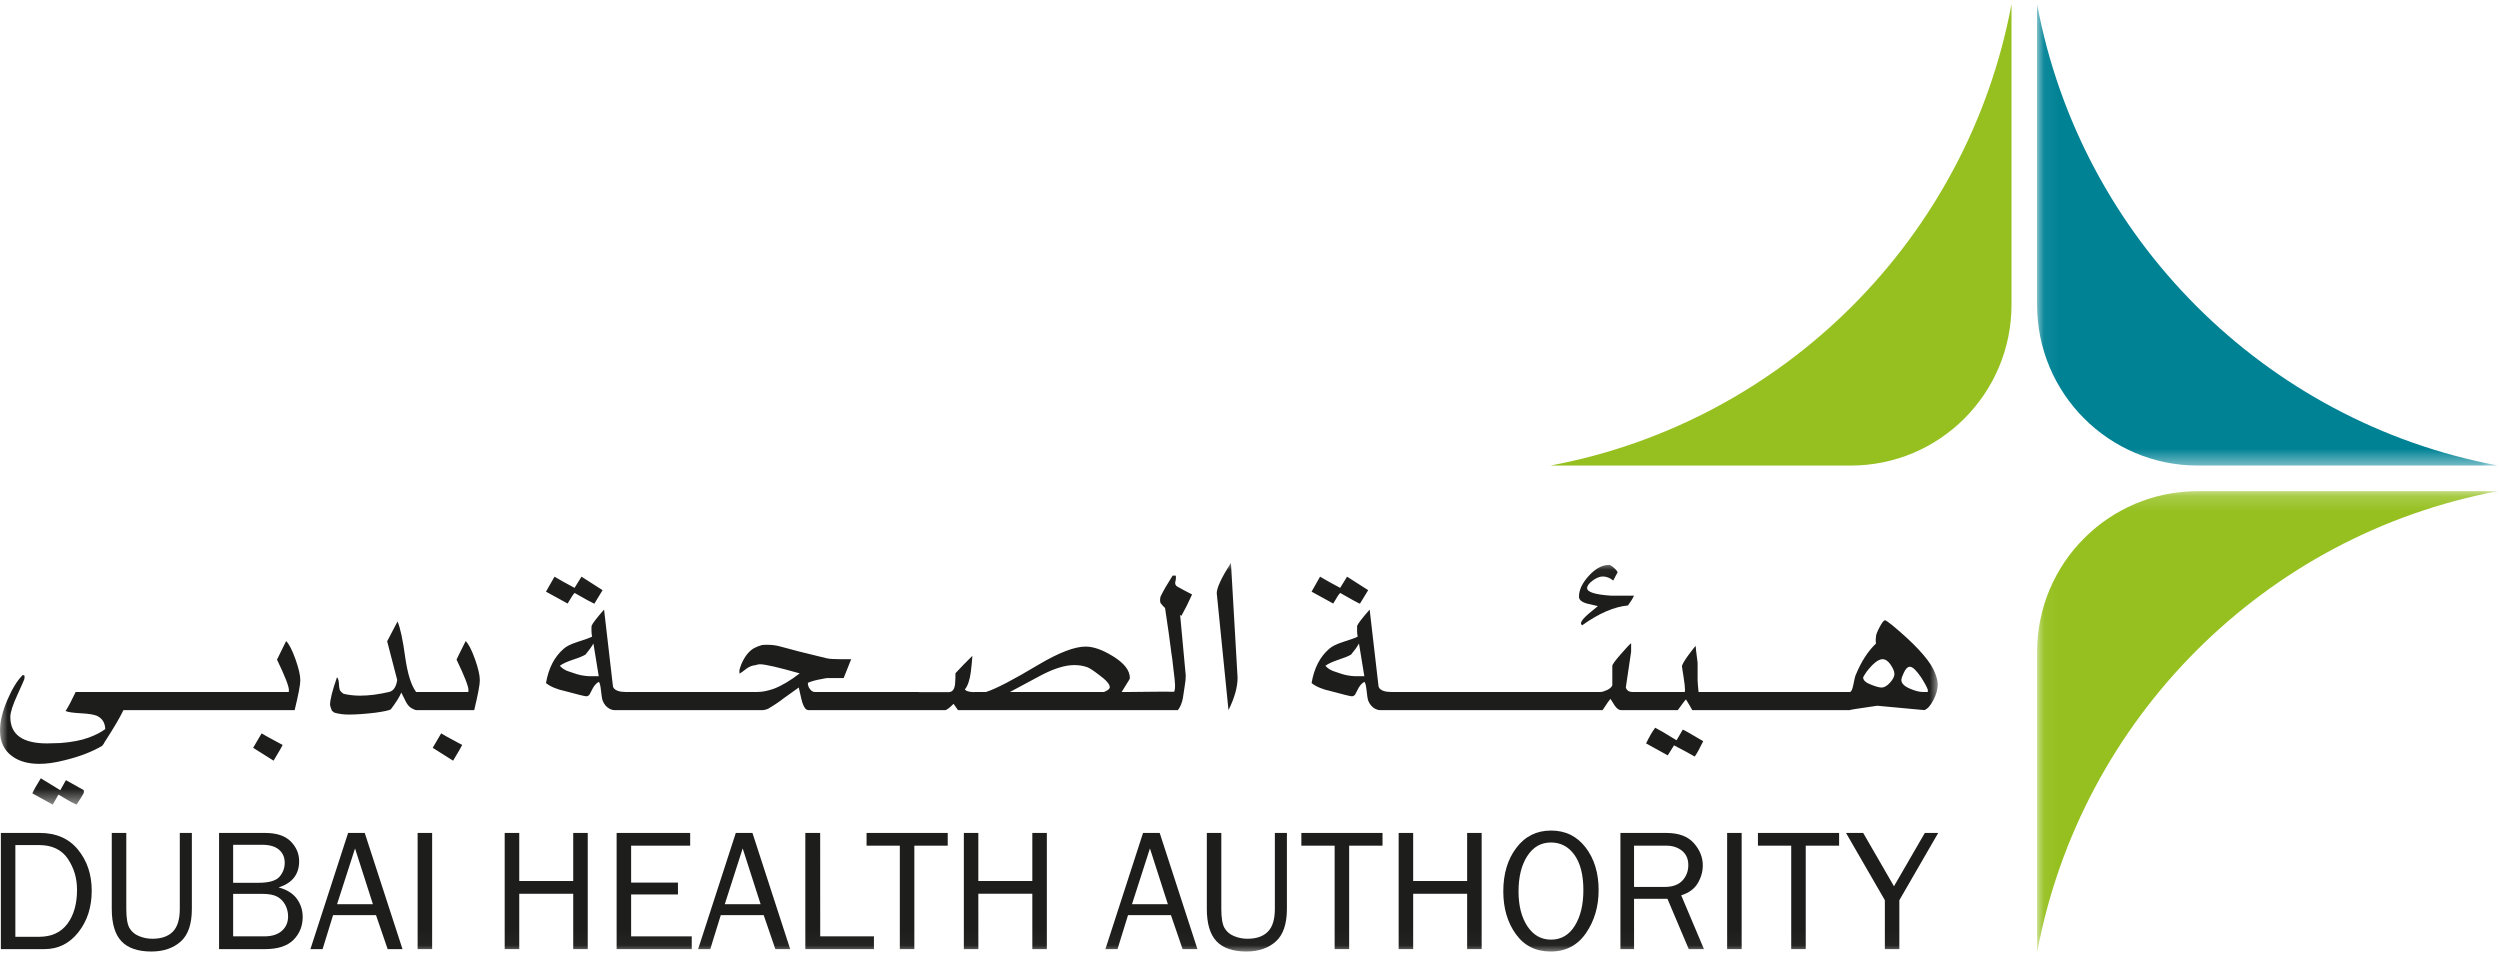 <?xml version="1.0" encoding="UTF-8"?>
<svg width="160px" height="61px" viewBox="0 0 160 61" version="1.1" xmlns="http://www.w3.org/2000/svg" xmlns:xlink="http://www.w3.org/1999/xlink">
    <!-- Generator: Sketch 48.1 (47250) - http://www.bohemiancoding.com/sketch -->
    <title>DHA Logo</title>
    <desc>Created with Sketch.</desc>
    <defs>
        <polygon id="path-1" points="29.57 0.181 29.57 29.711 0.061 29.711 0.061 0.181 29.57 0.181"></polygon>
        <polygon id="path-3" points="0.06 0.036 29.569 0.036 29.569 29.569 0.06 29.569 0.06 0.036"></polygon>
        <polygon id="path-5" points="7.12119654e-21 0.031 7.12119654e-21 15.51 124.018 15.51 124.018 0.031 0 0.031"></polygon>
        <polygon id="path-7" points="0 60.964 159.882 60.964 159.882 0.263 0 0.263"></polygon>
    </defs>
    <g id="Logos" stroke="none" stroke-width="1" fill="none" fill-rule="evenodd" transform="translate(-242, -268)">
        <g id="DHA" transform="translate(216, 140)">
            <g id="Logo/DHA" transform="translate(0, 102)">
                <g id="Page-1" transform="translate(26, 26)">
                    <path d="M99.226,29.795 C114.171,27.003 125.945,15.22 128.736,0.265 L128.736,19.503 C128.736,25.187 124.132,29.795 118.452,29.795 L99.226,29.795 Z" id="Fill-1" fill="#95C01F"></path>
                    <g id="Group-5" transform="translate(130.312, 31.253)">
                        <mask id="mask-2" fill="white">
                            <use xlink:href="#path-1"></use>
                        </mask>
                        <g id="Clip-4"></g>
                        <path d="M29.57,0.181 L10.345,0.181 C4.664,0.181 0.061,4.789 0.061,10.474 L0.061,29.711 C2.851,14.757 14.625,2.973 29.57,0.181" id="Fill-3" fill="#95C01F" mask="url(#mask-2)"></path>
                    </g>
                    <g id="Group-8" transform="translate(130.312, 0.227)">
                        <mask id="mask-4" fill="white">
                            <use xlink:href="#path-3"></use>
                        </mask>
                        <g id="Clip-7"></g>
                        <path d="M0.06,0.036 L0.061,19.276 C0.06,24.961 4.665,29.569 10.346,29.569 L29.569,29.569 C14.625,26.776 2.851,14.992 0.06,0.036" id="Fill-6" fill="#008295" mask="url(#mask-4)"></path>
                    </g>
                    <g id="Group-11" transform="translate(0, 35.986)">
                        <mask id="mask-6" fill="white">
                            <use xlink:href="#path-5"></use>
                        </mask>
                        <g id="Clip-10"></g>
                        <path d="M123.379,8.3 L123.057,8.3 C122.843,8.3 122.58,8.234 122.271,8.103 C121.884,7.946 121.688,7.756 121.688,7.532 C121.688,7.44 121.737,7.297 121.83,7.1 C121.951,6.824 122.084,6.686 122.233,6.686 C122.406,6.686 122.647,6.914 122.954,7.37 C123.183,7.727 123.322,7.99 123.379,8.155 L123.379,8.3 Z M120.962,7.704 C120.774,7.911 120.593,8.016 120.419,8.016 C120.286,8.016 120.08,7.962 119.801,7.854 C119.427,7.719 119.24,7.56 119.24,7.37 C119.24,7.344 119.313,7.223 119.458,7.01 C119.872,6.472 120.213,6.203 120.48,6.203 C120.667,6.203 120.842,6.321 121.001,6.556 C121.161,6.792 121.243,6.99 121.243,7.152 C121.243,7.311 121.149,7.495 120.962,7.704 L120.962,7.704 Z M86.714,7.291 C86.606,7.291 86.453,7.273 86.252,7.24 C86.052,7.206 85.77,7.122 85.406,6.99 C85.181,6.922 84.985,6.8 84.824,6.626 C84.998,6.493 85.28,6.363 85.669,6.234 C86.056,6.107 86.325,5.997 86.472,5.903 C86.687,5.648 86.854,5.413 86.975,5.199 L87.317,7.291 L86.714,7.291 Z M123.738,6.849 C123.362,6.109 122.479,5.165 121.088,4.013 C120.833,3.811 120.686,3.71 120.644,3.71 C120.564,3.71 120.449,3.857 120.293,4.152 C120.139,4.448 120.064,4.643 120.064,4.737 C120.038,4.898 120.038,5.052 120.064,5.199 C119.553,5.682 119.124,6.346 118.775,7.193 C118.735,7.261 118.682,7.475 118.615,7.835 C118.56,8.107 118.495,8.259 118.415,8.3 L108.708,8.3 C108.694,8.179 108.679,8.031 108.666,7.857 C108.653,7.684 108.647,7.583 108.647,7.554 L108.647,6.429 C108.647,6.388 108.626,6.227 108.586,5.946 C108.548,5.664 108.527,5.468 108.527,5.362 C108.487,5.375 108.33,5.57 108.054,5.946 C107.783,6.321 107.644,6.563 107.644,6.67 C107.644,6.682 107.678,6.893 107.743,7.304 C107.808,7.713 107.84,7.997 107.84,8.157 C107.84,8.226 107.834,8.272 107.821,8.3 L104.474,8.3 C104.258,8.3 104.117,8.206 104.052,8.018 L104.392,5.723 L104.392,5.178 C104.285,5.26 104.058,5.502 103.711,5.904 C103.36,6.306 103.188,6.547 103.188,6.629 L103.188,7.877 C103.135,7.997 103.02,8.099 102.846,8.179 C102.671,8.259 102.532,8.3 102.425,8.3 L89.022,8.3 C88.66,8.3 88.414,8.218 88.279,8.058 C88.24,8.005 88.219,7.944 88.219,7.877 C87.967,5.718 87.777,4.101 87.658,3.027 C87.176,3.577 86.907,3.926 86.854,4.074 C86.842,4.368 86.854,4.597 86.894,4.757 C86.775,4.825 86.46,4.937 85.95,5.1 C85.535,5.234 85.24,5.38 85.065,5.541 C84.477,6.05 84.101,6.781 83.941,7.732 C84.13,7.879 84.343,7.994 84.584,8.075 C84.704,8.127 84.885,8.181 85.127,8.235 C85.969,8.464 86.432,8.576 86.512,8.576 C86.605,8.576 86.678,8.536 86.733,8.456 C86.812,8.31 86.886,8.167 86.953,8.033 C87.073,7.833 87.201,7.706 87.334,7.651 C87.388,7.758 87.422,7.873 87.435,7.994 C87.487,8.504 87.535,8.799 87.575,8.878 C87.67,9.106 87.818,9.274 88.017,9.38 C88.126,9.436 88.219,9.461 88.299,9.461 L102.566,9.461 C102.847,9.032 103.013,8.791 103.068,8.739 C103.161,8.885 103.255,9.032 103.348,9.181 C103.484,9.368 103.611,9.461 103.732,9.461 L107.38,9.461 C107.676,9.047 107.851,8.818 107.903,8.778 C108.092,9.086 108.227,9.314 108.305,9.461 L118.414,9.461 C118.266,9.461 118.842,9.368 120.141,9.181 L123.154,9.461 C123.357,9.394 123.549,9.181 123.738,8.818 C123.925,8.456 124.018,8.122 124.018,7.813 C124.018,7.571 123.925,7.25 123.738,6.849 L123.738,6.849 Z M107.3,11.391 C106.629,10.976 106.173,10.708 105.934,10.589 C105.757,10.816 105.563,11.151 105.349,11.592 L106.736,12.357 C106.923,12.063 107.058,11.85 107.138,11.717 C107.726,12.022 108.17,12.261 108.464,12.434 C108.612,12.22 108.79,11.891 109.006,11.451 C108.241,10.996 107.808,10.747 107.699,10.708 C107.512,11.016 107.38,11.244 107.3,11.391 L107.3,11.391 Z M101.578,2.645 C101.805,2.698 102.036,2.751 102.263,2.805 C102.076,2.965 101.889,3.12 101.702,3.268 C101.353,3.562 101.181,3.777 101.181,3.912 C101.181,3.952 101.206,3.992 101.258,4.033 C102.33,3.266 103.308,2.844 104.191,2.763 C104.378,2.507 104.506,2.299 104.573,2.138 L103.125,2.138 C102.093,2.071 101.576,1.91 101.576,1.654 C101.576,1.507 101.695,1.346 101.929,1.17 C102.164,0.996 102.383,0.909 102.585,0.909 C102.812,0.909 103.033,0.996 103.247,1.17 C103.436,0.796 103.528,0.63 103.528,0.668 C103.528,0.602 103.455,0.502 103.308,0.369 C103.161,0.234 103.053,0.168 102.986,0.168 C102.542,0.168 102.112,0.398 101.687,0.862 C101.264,1.325 101.054,1.771 101.054,2.201 C101.054,2.402 101.229,2.551 101.578,2.645 L101.578,2.645 Z M85.326,2.641 C85.557,2.241 85.705,2.014 85.774,1.963 C86.439,2.345 86.859,2.576 87.035,2.652 L87.563,1.785 L86.213,0.92 C85.957,1.327 85.81,1.566 85.77,1.638 C85.221,1.345 84.792,1.105 84.483,0.92 L83.941,1.881 C84.088,1.962 84.319,2.088 84.635,2.26 C84.948,2.435 85.179,2.562 85.326,2.641 L85.326,2.641 Z M77.872,1.982 L78.623,9.461 C79.009,8.684 79.205,7.994 79.205,7.39 L78.78,0.031 C78.175,0.982 77.872,1.633 77.872,1.982 L77.872,1.982 Z M70.863,8.198 C70.756,8.265 70.676,8.3 70.624,8.3 L64.637,8.3 C65.308,7.944 65.97,7.59 66.624,7.236 C67.456,6.798 68.167,6.579 68.755,6.579 C69.037,6.579 69.304,6.62 69.558,6.704 C69.693,6.744 69.947,6.907 70.323,7.194 C70.792,7.536 71.026,7.802 71.026,7.993 C71.026,8.06 70.973,8.13 70.863,8.198 L70.863,8.198 Z M37.716,7.291 C37.608,7.291 37.455,7.273 37.255,7.24 C37.053,7.206 36.772,7.122 36.41,6.99 C36.183,6.922 35.987,6.8 35.828,6.626 C36.002,6.493 36.282,6.363 36.671,6.234 C37.06,6.107 37.327,5.997 37.476,5.903 C37.69,5.648 37.856,5.413 37.979,5.199 L38.319,7.291 L37.716,7.291 Z M76.293,2.06 C75.877,1.846 75.562,1.678 75.349,1.556 C75.255,1.502 75.209,1.421 75.209,1.314 L75.249,1.114 C75.266,0.992 75.266,0.904 75.249,0.852 L75.047,0.852 C74.7,1.402 74.45,1.831 74.303,2.14 C74.263,2.207 74.244,2.301 74.244,2.421 C74.244,2.528 74.263,2.603 74.303,2.643 C74.41,2.776 74.496,2.871 74.563,2.925 C74.75,4.159 74.885,5.113 74.965,5.784 C75.005,6.012 75.045,6.32 75.085,6.71 C75.167,7.354 75.204,7.736 75.204,7.857 C75.204,8.031 75.196,8.142 75.175,8.19 C75.159,8.23 75.152,8.259 75.15,8.284 C74.906,8.275 73.962,8.28 72.317,8.3 L71.787,8.3 C71.828,8.232 71.938,8.058 72.11,7.776 C72.245,7.574 72.312,7.452 72.312,7.412 C72.312,6.916 71.942,6.445 71.207,6 C70.55,5.597 69.975,5.395 69.478,5.395 C68.77,5.395 67.757,5.786 66.445,6.565 C64.852,7.519 63.74,8.099 63.109,8.3 L62.346,8.3 L62.346,8.312 C62.016,8.302 61.814,8.244 61.753,8.134 C61.94,7.909 62.066,7.532 62.134,7.012 C62.176,6.677 62.207,6.336 62.234,5.987 C61.846,6.366 61.482,6.735 61.15,7.099 C61.15,7.313 61.144,7.523 61.129,7.726 C61.104,8.116 60.963,8.311 60.708,8.311 L58.806,8.311 L58.806,8.3 L52.144,8.3 C51.997,8.3 51.869,8.199 51.762,7.997 C51.737,7.93 51.72,7.884 51.713,7.855 C51.705,7.828 51.703,7.783 51.703,7.714 C51.957,7.606 52.254,7.526 52.588,7.472 C52.775,7.431 52.895,7.41 52.95,7.41 L53.994,7.41 L54.476,6.203 L53.792,6.203 C53.378,6.203 53.082,6.184 52.908,6.144 C51.568,5.824 50.572,5.57 49.916,5.383 C49.674,5.314 49.406,5.281 49.111,5.281 C48.897,5.281 48.777,5.287 48.75,5.301 C48.562,5.355 48.394,5.421 48.247,5.502 C47.926,5.689 47.657,6.032 47.444,6.527 C47.364,6.741 47.324,6.867 47.324,6.907 L47.324,7.128 C47.404,7.089 47.566,6.974 47.806,6.786 C47.978,6.667 48.161,6.6 48.348,6.585 C48.375,6.572 48.418,6.559 48.48,6.546 C48.54,6.535 48.59,6.526 48.63,6.526 C48.964,6.526 49.815,6.72 51.182,7.111 C50.591,7.568 50.036,7.897 49.513,8.099 C49.124,8.234 48.777,8.3 48.468,8.3 L40.026,8.3 C39.662,8.3 39.416,8.218 39.282,8.058 C39.241,8.005 39.221,7.944 39.221,7.877 C38.968,5.718 38.781,4.101 38.66,3.027 C38.178,3.577 37.909,3.926 37.859,4.074 C37.844,4.368 37.859,4.597 37.896,4.757 C37.776,4.825 37.461,4.937 36.953,5.1 C36.538,5.234 36.242,5.38 36.07,5.541 C35.481,6.05 35.105,6.781 34.943,7.732 C35.13,7.879 35.344,7.994 35.586,8.075 C35.708,8.127 35.887,8.181 36.129,8.235 C36.971,8.464 37.434,8.576 37.514,8.576 C37.607,8.576 37.68,8.536 37.735,8.456 C37.816,8.31 37.888,8.167 37.955,8.033 C38.075,7.833 38.203,7.706 38.338,7.651 C38.391,7.758 38.424,7.873 38.436,7.994 C38.491,8.504 38.538,8.799 38.58,8.878 C38.672,9.106 38.819,9.274 39.021,9.38 C39.128,9.436 39.221,9.461 39.301,9.461 L48.832,9.461 C48.897,9.461 49.004,9.436 49.151,9.38 C49.595,9.115 49.923,8.891 50.137,8.718 C50.564,8.41 50.894,8.174 51.121,8.014 C51.255,8.644 51.348,9.013 51.403,9.119 C51.495,9.348 51.608,9.461 51.743,9.461 L60.488,9.461 C60.58,9.461 60.761,9.329 61.028,9.059 C61.15,9.235 61.244,9.368 61.31,9.461 L75.386,9.461 C75.547,9.248 75.654,8.985 75.707,8.677 C75.747,8.41 75.789,8.141 75.829,7.873 C75.869,7.646 75.888,7.438 75.888,7.25 L75.528,3.369 L75.61,3.429 C75.85,3 76.077,2.543 76.293,2.06 L76.293,2.06 Z M36.328,2.641 C36.559,2.241 36.709,2.014 36.776,1.963 C37.44,2.345 37.863,2.576 38.037,2.652 L38.565,1.785 L37.215,0.92 C36.959,1.327 36.812,1.566 36.772,1.638 C36.221,1.345 35.794,1.105 35.488,0.92 L34.943,1.881 C35.09,1.962 35.323,2.088 35.637,2.26 C35.952,2.435 36.181,2.562 36.328,2.641 L36.328,2.641 Z M27.693,11.874 L28.998,12.697 C29.347,12.12 29.54,11.786 29.58,11.692 C28.683,11.211 28.235,10.962 28.235,10.949 C28.102,11.177 27.92,11.485 27.693,11.874 L27.693,11.874 Z M29.803,5.042 C29.412,5.82 29.219,6.215 29.219,6.229 C29.728,7.288 29.982,7.938 29.982,8.179 C29.982,8.259 29.976,8.3 29.963,8.3 L27.27,8.3 L27.27,8.296 C27.276,8.296 27.268,8.297 27.253,8.3 L26.646,8.3 L26.646,8.305 C26.642,8.3 26.629,8.3 26.627,8.296 C26.32,7.879 26.093,7.162 25.943,6.143 C25.784,4.964 25.614,4.179 25.441,3.789 C25.374,3.924 25.264,4.134 25.11,4.423 C24.956,4.712 24.846,4.924 24.778,5.056 L25.421,7.531 C25.355,7.974 25.185,8.227 24.917,8.296 C24.235,8.456 23.614,8.536 23.05,8.536 C22.676,8.536 22.321,8.496 21.986,8.417 C21.892,8.349 21.825,8.289 21.784,8.235 C21.744,8.181 21.718,8.088 21.704,7.953 C21.692,7.591 21.643,7.397 21.563,7.37 C21.268,8.217 21.123,8.801 21.123,9.123 C21.123,9.176 21.162,9.303 21.243,9.503 C21.31,9.558 21.363,9.598 21.403,9.625 C21.685,9.706 21.992,9.746 22.326,9.746 C22.795,9.746 23.365,9.706 24.034,9.625 C24.611,9.545 24.938,9.472 25.019,9.403 C25.355,8.958 25.574,8.605 25.683,8.336 C25.709,8.376 25.796,8.551 25.943,8.857 C26.05,9.086 26.177,9.244 26.326,9.331 C26.474,9.417 26.581,9.461 26.646,9.461 L30.35,9.461 C30.589,8.471 30.709,7.835 30.709,7.552 C30.709,7.231 30.606,6.78 30.398,6.197 C30.19,5.616 29.992,5.23 29.803,5.042 L29.803,5.042 Z M18.313,5.042 C17.923,5.82 17.728,6.215 17.728,6.229 C18.238,7.288 18.491,7.938 18.491,8.179 C18.491,8.259 18.485,8.3 18.471,8.3 L4.843,8.3 C4.588,8.842 4.374,9.248 4.198,9.518 C4.334,9.586 4.649,9.633 5.146,9.662 C5.644,9.686 5.992,9.741 6.193,9.822 C6.543,9.985 6.724,10.27 6.736,10.675 C6.47,10.877 6.113,11.06 5.67,11.223 C5.189,11.398 4.584,11.514 3.859,11.569 C3.283,11.584 3.002,11.592 3.013,11.592 C1.447,11.592 0.661,11.03 0.661,9.903 C0.661,9.608 0.816,9.125 1.126,8.455 C1.434,7.784 1.581,7.442 1.568,7.428 L1.568,7.246 C1.541,7.246 1.507,7.232 1.466,7.206 C1.118,7.542 0.787,8.075 0.473,8.807 C0.159,9.535 -5.2545156e-05,10.189 -5.2545156e-05,10.767 C-5.2545156e-05,11.492 0.262,12.041 0.784,12.417 C1.228,12.739 1.803,12.901 2.511,12.901 C2.996,12.901 3.523,12.825 4.1,12.678 C5.052,12.452 5.862,12.143 6.533,11.752 C6.614,11.66 6.667,11.579 6.694,11.512 C7.283,10.602 7.685,9.916 7.9,9.461 L18.858,9.461 C19.099,8.471 19.22,7.835 19.22,7.552 C19.22,7.231 19.116,6.78 18.907,6.197 C18.699,5.616 18.501,5.23 18.313,5.042 L18.313,5.042 Z M16.201,11.874 L17.509,12.697 C17.855,12.12 18.05,11.786 18.09,11.692 C17.192,11.211 16.743,10.962 16.743,10.949 C16.61,11.177 16.43,11.485 16.201,11.874 L16.201,11.874 Z M3.858,14.589 L2.612,13.824 C2.33,14.276 2.15,14.598 2.07,14.79 C2.659,15.119 3.094,15.358 3.376,15.51 C3.603,15.097 3.724,14.884 3.739,14.869 C4.287,15.203 4.674,15.416 4.903,15.51 C4.942,15.442 5.037,15.294 5.184,15.068 C5.304,14.881 5.366,14.767 5.366,14.727 L5.366,14.586 L4.219,13.944 C4.059,14.227 3.937,14.441 3.858,14.589 L3.858,14.589 Z" id="Fill-9" fill="#1D1D1B" mask="url(#mask-6)"></path>
                    </g>
                    <path d="M0.983,59.955 L2.493,59.955 C3.291,59.955 3.896,59.679 4.311,59.127 C4.724,58.575 4.93,57.846 4.93,56.94 C4.93,56.206 4.733,55.547 4.34,54.961 C3.946,54.378 3.33,54.084 2.491,54.084 L0.983,54.084 L0.983,59.955 Z M0.055,60.743 L0.055,53.308 L2.547,53.308 C3.594,53.308 4.411,53.665 4.995,54.382 C5.579,55.097 5.87,55.97 5.87,57.006 C5.87,58.057 5.586,58.941 5.017,59.662 C4.448,60.383 3.726,60.743 2.852,60.743 L0.055,60.743 Z" id="Fill-12" fill="#1D1D1B"></path>
                    <path d="M11.507,53.308 L12.279,53.308 L12.279,58.165 C12.279,59.138 12.04,59.838 11.562,60.261 C11.085,60.684 10.458,60.897 9.687,60.897 C8.826,60.897 8.188,60.678 7.774,60.243 C7.36,59.805 7.153,59.114 7.153,58.165 L7.153,53.308 L8.083,53.308 L8.083,58.165 C8.083,58.743 8.149,59.151 8.283,59.387 C8.419,59.624 8.622,59.798 8.895,59.91 C9.168,60.024 9.452,60.08 9.752,60.08 C10.326,60.08 10.762,59.93 11.06,59.627 C11.359,59.327 11.507,58.839 11.507,58.165 L11.507,53.308 Z" id="Fill-14" fill="#1D1D1B"></path>
                    <path d="M14.921,59.927 L16.914,59.927 C17.4,59.927 17.775,59.81 18.04,59.573 C18.305,59.337 18.438,59.031 18.438,58.655 C18.438,58.389 18.378,58.143 18.259,57.916 C18.138,57.689 17.969,57.515 17.751,57.392 C17.534,57.269 17.209,57.207 16.778,57.207 L14.921,57.207 L14.921,59.927 Z M14.921,56.498 L16.54,56.498 C17.21,56.498 17.659,56.37 17.885,56.114 C18.11,55.857 18.222,55.557 18.222,55.213 C18.222,54.87 18.101,54.594 17.86,54.383 C17.618,54.173 17.258,54.067 16.779,54.067 L14.921,54.067 L14.921,56.498 Z M14.02,60.744 L14.02,53.308 L16.962,53.308 C17.702,53.308 18.251,53.49 18.609,53.852 C18.966,54.216 19.145,54.636 19.145,55.117 C19.145,55.96 18.707,56.519 17.828,56.796 C18.35,56.931 18.738,57.17 18.993,57.514 C19.245,57.859 19.372,58.249 19.372,58.685 C19.372,59.269 19.174,59.758 18.781,60.152 C18.387,60.546 17.781,60.744 16.96,60.744 L14.02,60.744 Z" id="Fill-16" fill="#1D1D1B"></path>
                    <path d="M23.867,57.87 L22.722,54.3 L21.571,57.87 L23.867,57.87 Z M25.76,60.743 L24.81,60.743 L24.064,58.567 L21.317,58.567 L20.646,60.743 L19.867,60.743 L22.279,53.308 L23.343,53.308 L25.76,60.743 Z" id="Fill-18" fill="#1D1D1B"></path>
                    <mask id="mask-8" fill="white">
                        <use xlink:href="#path-7"></use>
                    </mask>
                    <g id="Clip-21"></g>
                    <polygon id="Fill-20" fill="#1D1D1B" mask="url(#mask-8)" points="26.728 60.743 27.657 60.743 27.657 53.308 26.728 53.308"></polygon>
                    <polygon id="Fill-22" fill="#1D1D1B" mask="url(#mask-8)" points="37.615 60.743 36.686 60.743 36.686 57.201 33.232 57.201 33.232 60.743 32.3 60.743 32.3 53.308 33.232 53.308 33.232 56.385 36.686 56.385 36.686 53.308 37.615 53.308"></polygon>
                    <polygon id="Fill-23" fill="#1D1D1B" mask="url(#mask-8)" points="44.272 59.927 44.272 60.744 39.464 60.744 39.464 53.308 44.171 53.308 44.171 54.123 40.392 54.123 40.392 56.486 43.389 56.486 43.389 57.245 40.392 57.245 40.392 59.927"></polygon>
                    <path d="M48.68,57.87 L47.532,54.3 L46.385,57.87 L48.68,57.87 Z M50.572,60.743 L49.622,60.743 L48.876,58.567 L46.13,58.567 L45.458,60.743 L44.68,60.743 L47.091,53.308 L48.157,53.308 L50.572,60.743 Z" id="Fill-24" fill="#1D1D1B" mask="url(#mask-8)"></path>
                    <polygon id="Fill-25" fill="#1D1D1B" mask="url(#mask-8)" points="55.932 59.927 55.932 60.744 51.541 60.744 51.541 53.308 52.491 53.308 52.494 59.927"></polygon>
                    <polygon id="Fill-26" fill="#1D1D1B" mask="url(#mask-8)" points="58.518 60.743 57.589 60.743 57.589 54.123 55.46 54.123 55.46 53.308 60.654 53.308 60.654 54.123 58.518 54.123"></polygon>
                    <polygon id="Fill-27" fill="#1D1D1B" mask="url(#mask-8)" points="66.998 60.743 66.069 60.743 66.069 57.201 62.613 57.201 62.615 60.743 61.686 60.743 61.686 53.308 62.613 53.308 62.613 56.385 66.069 56.385 66.069 53.308 66.998 53.308"></polygon>
                    <path d="M74.744,57.87 L73.596,54.3 L72.447,57.87 L74.744,57.87 Z M76.636,60.743 L75.686,60.743 L74.94,58.567 L72.194,58.567 L71.521,60.743 L70.746,60.743 L73.155,53.308 L74.221,53.308 L76.636,60.743 Z" id="Fill-28" fill="#1D1D1B" mask="url(#mask-8)"></path>
                    <path d="M81.591,53.308 L82.362,53.308 L82.362,58.165 C82.362,59.138 82.122,59.838 81.645,60.261 C81.168,60.684 80.542,60.897 79.769,60.897 C78.909,60.897 78.272,60.678 77.857,60.243 C77.443,59.805 77.237,59.114 77.237,58.165 L77.237,53.308 L78.164,53.308 L78.164,58.165 C78.164,58.743 78.232,59.151 78.366,59.387 C78.5,59.624 78.705,59.798 78.978,59.91 C79.251,60.024 79.537,60.08 79.836,60.08 C80.409,60.08 80.845,59.93 81.143,59.627 C81.442,59.327 81.591,58.839 81.591,58.165 L81.591,53.308 Z" id="Fill-29" fill="#1D1D1B" mask="url(#mask-8)"></path>
                    <polygon id="Fill-30" fill="#1D1D1B" mask="url(#mask-8)" points="86.346 60.743 85.417 60.743 85.417 54.123 83.287 54.123 83.287 53.308 88.481 53.308 88.481 54.123 86.346 54.123"></polygon>
                    <polygon id="Fill-31" fill="#1D1D1B" mask="url(#mask-8)" points="94.826 60.743 93.897 60.743 93.897 57.201 90.443 57.201 90.443 60.743 89.514 60.743 89.514 53.308 90.443 53.308 90.443 56.385 93.897 56.385 93.897 53.308 94.826 53.308"></polygon>
                    <path d="M99.264,60.136 C99.913,60.136 100.422,59.841 100.788,59.248 C101.155,58.657 101.336,57.895 101.336,56.961 C101.336,56 101.147,55.255 100.769,54.72 C100.39,54.186 99.885,53.919 99.257,53.919 C98.622,53.919 98.12,54.209 97.746,54.787 C97.372,55.364 97.186,56.119 97.186,57.053 C97.186,57.964 97.375,58.706 97.752,59.279 C98.128,59.849 98.633,60.136 99.264,60.136 M99.242,60.897 C98.288,60.897 97.544,60.525 97.012,59.78 C96.478,59.038 96.211,58.126 96.211,57.047 C96.211,55.921 96.49,54.99 97.05,54.256 C97.607,53.521 98.349,53.155 99.267,53.155 C100.189,53.155 100.924,53.515 101.479,54.237 C102.032,54.958 102.312,55.869 102.312,56.965 C102.312,58.019 102.04,58.937 101.502,59.721 C100.964,60.503 100.209,60.897 99.242,60.897" id="Fill-32" fill="#1D1D1B" mask="url(#mask-8)"></path>
                    <path d="M104.579,56.765 L106.524,56.765 C107.037,56.765 107.42,56.629 107.672,56.359 C107.924,56.089 108.052,55.758 108.052,55.364 C108.052,54.974 107.918,54.668 107.651,54.45 C107.384,54.232 107.048,54.123 106.64,54.123 L104.579,54.123 L104.579,56.765 Z M109.053,60.743 L108.08,60.743 L106.717,57.524 L104.579,57.524 L104.579,60.743 L103.707,60.743 L103.707,53.308 L106.637,53.308 C107.434,53.308 108.021,53.525 108.405,53.959 C108.788,54.392 108.979,54.867 108.979,55.382 C108.979,55.779 108.872,56.159 108.658,56.522 C108.445,56.885 108.092,57.144 107.598,57.301 L109.053,60.743 Z" id="Fill-33" fill="#1D1D1B" mask="url(#mask-8)"></path>
                    <polygon id="Fill-34" fill="#1D1D1B" mask="url(#mask-8)" points="110.537 60.743 111.466 60.743 111.466 53.308 110.537 53.308"></polygon>
                    <polygon id="Fill-35" fill="#1D1D1B" mask="url(#mask-8)" points="115.567 60.743 114.638 60.743 114.638 54.123 112.508 54.123 112.508 53.308 117.703 53.308 117.703 54.123 115.567 54.123"></polygon>
                    <polygon id="Fill-36" fill="#1D1D1B" mask="url(#mask-8)" points="124.045 53.308 121.558 57.614 121.558 60.743 120.631 60.743 120.631 57.614 118.145 53.308 119.244 53.308 121.214 56.721 123.189 53.308"></polygon>
                </g>
            </g>
        </g>
    </g>
</svg>